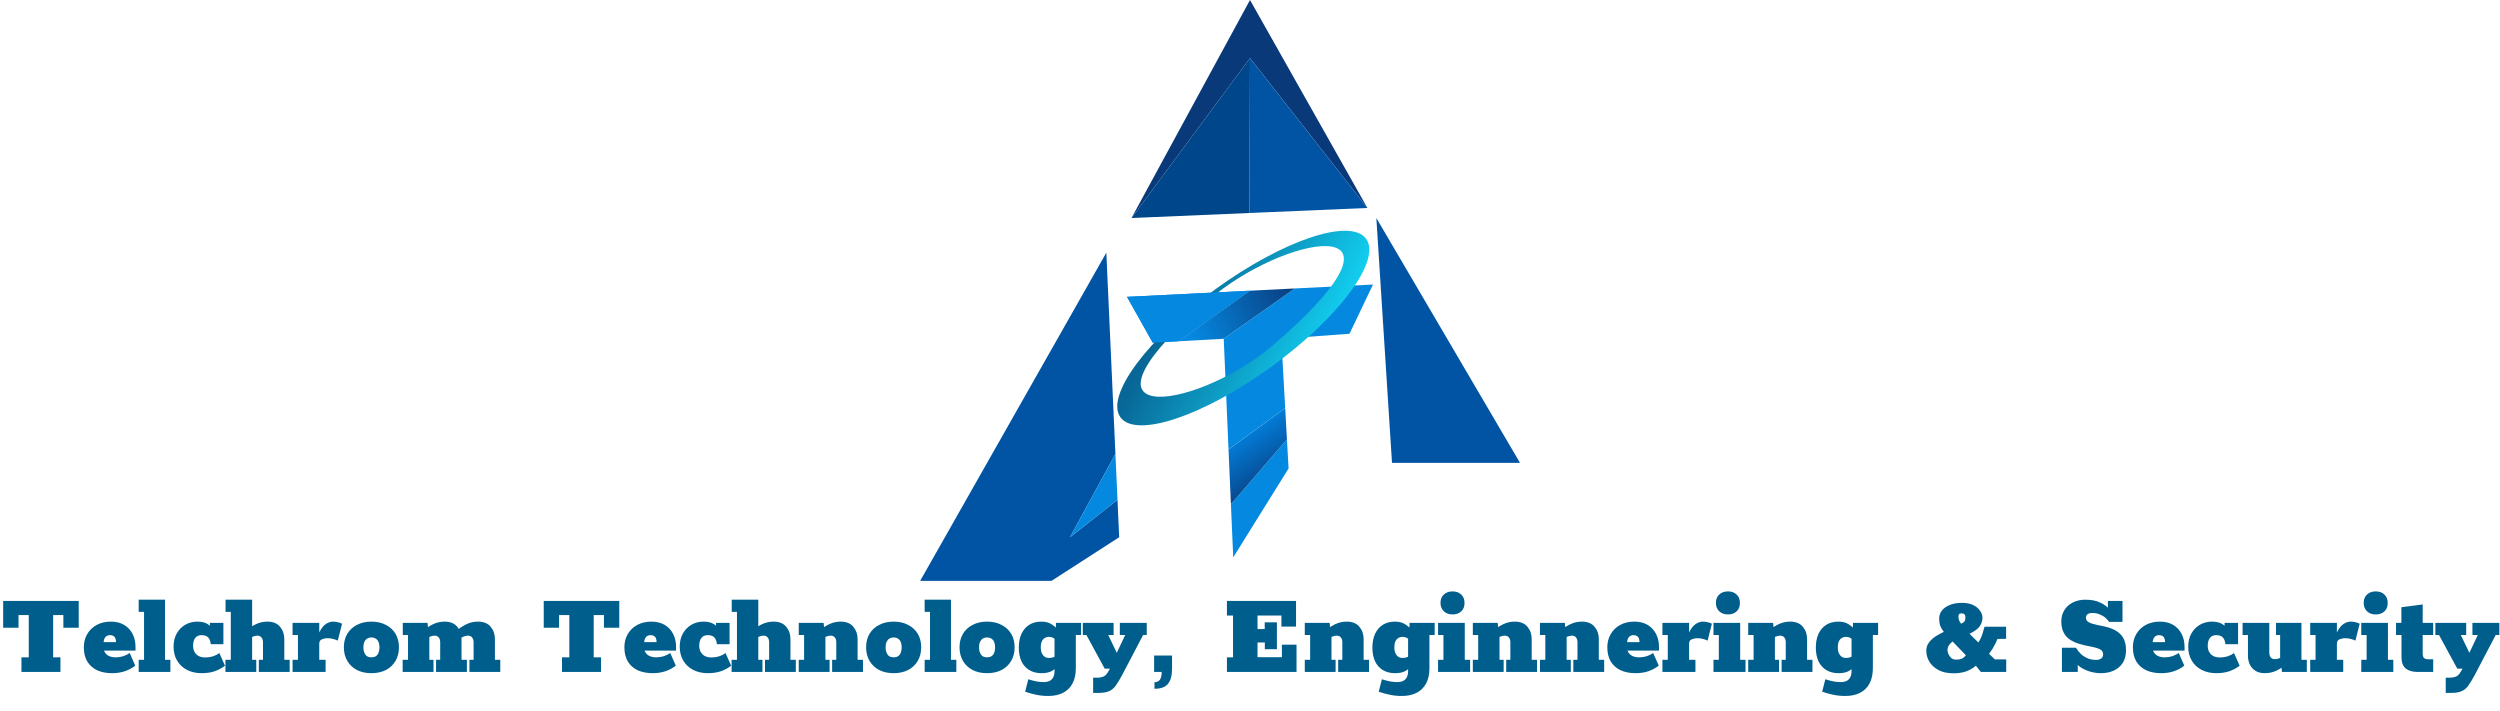 <svg width="2236" height="636" viewBox="0 0 2236 636" fill="none" xmlns="http://www.w3.org/2000/svg">
<path d="M1103 498.5L1152.5 419L1151.04 393L1100.93 451L1103 498.5Z" fill="#0588E0"/>
<path d="M1100.93 451L1151.04 393L1149.47 365L1098.8 402L1100.93 451Z" fill="url(#paint0_linear_35_3)"/>
<path d="M1008 265.5L1031 306.5L1054 305.232L1118 260L1008 265.5Z" fill="#0588E0"/>
<path fill-rule="evenodd" clip-rule="evenodd" d="M1207 298.5L1146 303L1149.47 365L1098.8 402L1094.5 303L1158 258L1228 254.5L1207 298.5Z" fill="#0588E0"/>
<path d="M1094.5 303L1158 258L1118 260L1054 305.232L1094.5 303Z" fill="url(#paint1_linear_35_3)"/>
<path d="M1245 414L1231 195L1359.5 414H1245Z" fill="#0154A4"/>
<path fill-rule="evenodd" clip-rule="evenodd" d="M989.5 226L823 519.5H940.5L1001 480.5L999.486 447L957 480.5L997.634 406L989.5 226Z" fill="#0154A4"/>
<path d="M957 480.5L999.486 447L997.634 406L957 480.5Z" fill="#0588E0"/>
<path d="M1223 186L1118 0L1012 195L1118 52L1223 186Z" fill="#093979"/>
<path fill-rule="evenodd" clip-rule="evenodd" d="M1223 186L1117.5 190.5L1118 52L1223 186Z" fill="#0154A4"/>
<path d="M1118 52L1012 195L1117.5 190.5L1118 52Z" fill="#00468A"/>
<path fill-rule="evenodd" clip-rule="evenodd" d="M1221.87 213.585C1235.75 232.685 1197.81 283.909 1137.13 327.997C1076.45 372.084 1016 392.34 1002.13 373.239C988.25 354.139 1026.19 302.915 1086.87 258.827C1147.55 214.74 1208 194.484 1221.87 213.585ZM1086.87 263.5C1157.5 207 1277 190 1137.13 310C1066.5 368.844 943 385 1086.87 263.5Z" fill="url(#paint2_linear_35_3)"/>
<path d="M1008 265.5L1031 306.5L1054 305.232L1118 260L1008 265.5Z" fill="#0588E0"/>
<path d="M19.184 601V587.92H25.724V550.097H16.568V561.433H2.834V537.453H70.414V561.433H56.68V550.097H47.524V587.92H54.064V601H19.184ZM100.375 602.09C95.143 602.09 90.638 601.218 86.859 599.474C83.081 597.657 80.138 595.041 78.03 591.626C75.996 588.138 74.978 583.923 74.978 578.982C74.978 574.477 75.996 570.516 78.03 567.101C80.065 563.613 82.899 560.888 86.532 558.926C90.166 556.964 94.38 555.983 99.176 555.983C103.827 555.983 107.787 556.964 111.057 558.926C114.327 560.888 116.834 563.577 118.578 566.992C120.322 570.335 121.194 574.186 121.194 578.546V581.925H84.57L84.679 574.295H103.754C103.754 572.987 103.573 571.861 103.209 570.916C102.846 569.971 102.265 569.281 101.465 568.845C100.739 568.336 99.758 568.082 98.522 568.082C96.996 568.082 95.761 568.482 94.816 569.281C93.944 570.008 93.327 571.098 92.963 572.551C92.6 574.004 92.418 575.748 92.418 577.783C92.418 580.108 92.891 582.034 93.835 583.56C94.78 585.013 96.052 586.103 97.65 586.83C99.322 587.557 101.247 587.92 103.427 587.92C105.753 587.92 108.005 587.593 110.185 586.939C112.365 586.212 114.291 585.231 115.962 583.996L120.976 595.332C118.36 597.439 115.272 599.111 111.711 600.346C108.223 601.509 104.445 602.09 100.375 602.09ZM124.039 601V590.1H128.835V547.263H124.039V536.363H147.583V590.1H152.379V601H124.039ZM180.417 602.09C175.403 602.09 171.007 601.109 167.228 599.147C163.449 597.185 160.506 594.424 158.399 590.863C156.292 587.302 155.238 583.16 155.238 578.437C155.238 573.859 156.183 569.899 158.072 566.556C160.034 563.141 162.614 560.525 165.811 558.708C169.008 556.891 172.569 555.983 176.493 555.983C180.417 555.983 183.542 556.746 185.867 558.272C188.265 559.798 190.045 561.833 191.208 564.376H187.72V557.073H199.819V576.148H188.483C188.265 573.605 187.538 571.643 186.303 570.262C185.068 568.809 183.069 568.082 180.308 568.082C178.709 568.082 177.329 568.445 176.166 569.172C175.076 569.899 174.204 570.989 173.55 572.442C172.969 573.823 172.678 575.494 172.678 577.456C172.678 579.636 173.114 581.525 173.986 583.124C174.931 584.723 176.202 585.958 177.801 586.83C179.472 587.629 181.434 588.029 183.687 588.029C186.012 588.029 188.265 587.702 190.445 587.048C192.625 586.321 194.551 585.34 196.222 584.105L201.236 595.441C198.547 597.476 195.495 599.111 192.08 600.346C188.737 601.509 184.85 602.09 180.417 602.09ZM201.633 601V590.1H206.429V547.263H201.742V536.363H225.504V562.305L219.945 564.158C222.924 561.615 225.976 559.616 229.101 558.163C232.226 556.71 235.568 555.983 239.129 555.983C244.143 555.983 247.922 557.509 250.465 560.561C253.008 563.613 254.28 567.283 254.28 571.57V590.1H259.076V601H231.499V590.1H235.205V574.513C235.205 572.624 234.769 571.17 233.897 570.153C233.025 569.063 231.79 568.518 230.191 568.518C228.81 568.518 227.393 568.845 225.94 569.499C224.559 570.08 223.251 570.916 222.016 572.006L225.504 564.158V590.1H229.21V601H201.633ZM261.678 601V590.1H266.474V567.973H261.678V557.073H285.549V570.698L283.587 571.025C284.823 566.956 286.24 563.867 287.838 561.76C289.437 559.58 291.108 558.09 292.852 557.291C294.596 556.419 296.268 555.983 297.866 555.983C299.465 555.983 300.918 556.165 302.226 556.528C303.534 556.819 304.77 557.255 305.932 557.836L302.117 572.987C301.027 572.406 299.647 571.897 297.975 571.461C296.377 571.025 294.633 570.807 292.743 570.807C291.217 570.807 289.619 571.134 287.947 571.788C286.349 572.442 285.549 573.75 285.549 575.712V590.1H291.217V601H261.678ZM332.195 602.09C327.254 602.09 322.93 601.145 319.224 599.256C315.518 597.294 312.648 594.569 310.613 591.081C308.579 587.593 307.561 583.56 307.561 578.982C307.561 574.331 308.579 570.298 310.613 566.883C312.648 563.468 315.518 560.815 319.224 558.926C322.93 556.964 327.254 555.983 332.195 555.983C337.137 555.983 341.46 556.964 345.166 558.926C348.872 560.815 351.743 563.468 353.777 566.883C355.812 570.298 356.829 574.331 356.829 578.982C356.829 583.56 355.812 587.593 353.777 591.081C351.743 594.569 348.872 597.294 345.166 599.256C341.46 601.145 337.137 602.09 332.195 602.09ZM332.195 587.92C333.721 587.92 335.029 587.593 336.119 586.939C337.209 586.212 338.009 585.195 338.517 583.887C339.099 582.506 339.389 580.871 339.389 578.982C339.389 577.093 339.099 575.494 338.517 574.186C338.009 572.878 337.209 571.897 336.119 571.243C335.029 570.516 333.721 570.153 332.195 570.153C330.669 570.153 329.361 570.516 328.271 571.243C327.254 571.897 326.455 572.878 325.873 574.186C325.292 575.494 325.001 577.093 325.001 578.982C325.001 580.871 325.292 582.506 325.873 583.887C326.455 585.195 327.254 586.212 328.271 586.939C329.361 587.593 330.669 587.92 332.195 587.92ZM360.14 601V590.1H364.936V567.973H360.249V557.073H382.376L382.921 562.305L378.452 564.158C381.432 561.615 384.484 559.616 387.608 558.163C390.733 556.71 394.076 555.983 397.636 555.983C402.65 555.983 406.429 557.509 408.972 560.561C411.516 563.613 412.787 567.283 412.787 571.57V590.1H417.583V601H390.006V590.1H393.712V574.513C393.712 572.624 393.276 571.17 392.404 570.153C391.532 569.063 390.297 568.518 388.698 568.518C387.318 568.518 385.901 568.845 384.447 569.499C383.067 570.08 381.759 570.916 380.523 572.006L384.011 564.158V590.1H387.717V601H360.14ZM419.872 601V590.1H423.578V574.513C423.578 572.624 423.142 571.17 422.27 570.153C421.398 569.063 420.163 568.518 418.564 568.518C417.184 568.518 415.767 568.845 414.313 569.499C412.933 570.08 411.625 570.916 410.389 572.006L408.318 564.158C411.298 561.615 414.35 559.616 417.474 558.163C420.599 556.71 423.942 555.983 427.502 555.983C432.516 555.983 436.295 557.509 438.838 560.561C441.382 563.613 442.653 567.283 442.653 571.57V590.1H447.449V601H419.872ZM502.659 601V587.92H509.199V550.097H500.043V561.433H486.309V537.453H553.889V561.433H540.155V550.097H530.999V587.92H537.539V601H502.659ZM583.85 602.09C578.618 602.09 574.113 601.218 570.334 599.474C566.555 597.657 563.612 595.041 561.505 591.626C559.47 588.138 558.453 583.923 558.453 578.982C558.453 574.477 559.47 570.516 561.505 567.101C563.54 563.613 566.374 560.888 570.007 558.926C573.64 556.964 577.855 555.983 582.651 555.983C587.302 555.983 591.262 556.964 594.532 558.926C597.802 560.888 600.309 563.577 602.053 566.992C603.797 570.335 604.669 574.186 604.669 578.546V581.925H568.045L568.154 574.295H587.229C587.229 572.987 587.047 571.861 586.684 570.916C586.321 569.971 585.739 569.281 584.94 568.845C584.213 568.336 583.232 568.082 581.997 568.082C580.471 568.082 579.236 568.482 578.291 569.281C577.419 570.008 576.801 571.098 576.438 572.551C576.075 574.004 575.893 575.748 575.893 577.783C575.893 580.108 576.365 582.034 577.31 583.56C578.255 585.013 579.526 586.103 581.125 586.83C582.796 587.557 584.722 587.92 586.902 587.92C589.227 587.92 591.48 587.593 593.66 586.939C595.84 586.212 597.766 585.231 599.437 583.996L604.451 595.332C601.835 597.439 598.747 599.111 595.186 600.346C591.698 601.509 587.919 602.09 583.85 602.09ZM633.129 602.09C628.115 602.09 623.719 601.109 619.94 599.147C616.161 597.185 613.218 594.424 611.111 590.863C609.004 587.302 607.95 583.16 607.95 578.437C607.95 573.859 608.895 569.899 610.784 566.556C612.746 563.141 615.326 560.525 618.523 558.708C621.72 556.891 625.281 555.983 629.205 555.983C633.129 555.983 636.254 556.746 638.579 558.272C640.977 559.798 642.757 561.833 643.92 564.376H640.432V557.073H652.531V576.148H641.195C640.977 573.605 640.25 571.643 639.015 570.262C637.78 568.809 635.781 568.082 633.02 568.082C631.421 568.082 630.041 568.445 628.878 569.172C627.788 569.899 626.916 570.989 626.262 572.442C625.681 573.823 625.39 575.494 625.39 577.456C625.39 579.636 625.826 581.525 626.698 583.124C627.643 584.723 628.914 585.958 630.513 586.83C632.184 587.629 634.146 588.029 636.399 588.029C638.724 588.029 640.977 587.702 643.157 587.048C645.337 586.321 647.263 585.34 648.934 584.105L653.948 595.441C651.259 597.476 648.207 599.111 644.792 600.346C641.449 601.509 637.562 602.09 633.129 602.09ZM654.345 601V590.1H659.141V547.263H654.454V536.363H678.216V562.305L672.657 564.158C675.636 561.615 678.688 559.616 681.813 558.163C684.938 556.71 688.28 555.983 691.841 555.983C696.855 555.983 700.634 557.509 703.177 560.561C705.72 563.613 706.992 567.283 706.992 571.57V590.1H711.788V601H684.211V590.1H687.917V574.513C687.917 572.624 687.481 571.17 686.609 570.153C685.737 569.063 684.502 568.518 682.903 568.518C681.522 568.518 680.105 568.845 678.652 569.499C677.271 570.08 675.963 570.916 674.728 572.006L678.216 564.158V590.1H681.922V601H654.345ZM714.39 601V590.1H719.186V567.973H714.39V557.073H736.626L737.171 562.305L732.702 564.158C735.682 561.615 738.734 559.616 741.858 558.163C744.983 556.71 748.326 555.983 751.886 555.983C756.9 555.983 760.679 557.509 763.222 560.561C765.766 563.613 767.037 567.283 767.037 571.57V590.1H771.833V601H744.256V590.1H747.962V574.513C747.962 572.624 747.526 571.17 746.654 570.153C745.782 569.063 744.547 568.518 742.948 568.518C741.568 568.518 740.151 568.845 738.697 569.499C737.317 570.08 736.009 570.916 734.773 572.006L738.261 564.158V590.1H741.967V601H714.39ZM799.277 602.09C794.336 602.09 790.012 601.145 786.306 599.256C782.6 597.294 779.73 594.569 777.695 591.081C775.661 587.593 774.643 583.56 774.643 578.982C774.643 574.331 775.661 570.298 777.695 566.883C779.73 563.468 782.6 560.815 786.306 558.926C790.012 556.964 794.336 555.983 799.277 555.983C804.219 555.983 808.542 556.964 812.248 558.926C815.954 560.815 818.825 563.468 820.859 566.883C822.894 570.298 823.911 574.331 823.911 578.982C823.911 583.56 822.894 587.593 820.859 591.081C818.825 594.569 815.954 597.294 812.248 599.256C808.542 601.145 804.219 602.09 799.277 602.09ZM799.277 587.92C800.803 587.92 802.111 587.593 803.201 586.939C804.291 586.212 805.091 585.195 805.599 583.887C806.181 582.506 806.471 580.871 806.471 578.982C806.471 577.093 806.181 575.494 805.599 574.186C805.091 572.878 804.291 571.897 803.201 571.243C802.111 570.516 800.803 570.153 799.277 570.153C797.751 570.153 796.443 570.516 795.353 571.243C794.336 571.897 793.537 572.878 792.955 574.186C792.374 575.494 792.083 577.093 792.083 578.982C792.083 580.871 792.374 582.506 792.955 583.887C793.537 585.195 794.336 586.212 795.353 586.939C796.443 587.593 797.751 587.92 799.277 587.92ZM827.004 601V590.1H831.8V547.263H827.004V536.363H850.548V590.1H855.344V601H827.004ZM882.837 602.09C877.896 602.09 873.572 601.145 869.866 599.256C866.16 597.294 863.29 594.569 861.255 591.081C859.22 587.593 858.203 583.56 858.203 578.982C858.203 574.331 859.22 570.298 861.255 566.883C863.29 563.468 866.16 560.815 869.866 558.926C873.572 556.964 877.896 555.983 882.837 555.983C887.778 555.983 892.102 556.964 895.808 558.926C899.514 560.815 902.384 563.468 904.419 566.883C906.454 570.298 907.471 574.331 907.471 578.982C907.471 583.56 906.454 587.593 904.419 591.081C902.384 594.569 899.514 597.294 895.808 599.256C892.102 601.145 887.778 602.09 882.837 602.09ZM882.837 587.92C884.363 587.92 885.671 587.593 886.761 586.939C887.851 586.212 888.65 585.195 889.159 583.887C889.74 582.506 890.031 580.871 890.031 578.982C890.031 577.093 889.74 575.494 889.159 574.186C888.65 572.878 887.851 571.897 886.761 571.243C885.671 570.516 884.363 570.153 882.837 570.153C881.311 570.153 880.003 570.516 878.913 571.243C877.896 571.897 877.096 572.878 876.515 574.186C875.934 575.494 875.643 577.093 875.643 578.982C875.643 580.871 875.934 582.506 876.515 583.887C877.096 585.195 877.896 586.212 878.913 586.939C880.003 587.593 881.311 587.92 882.837 587.92ZM937.487 622.473C933.708 622.473 930.148 622.11 926.805 621.383C923.535 620.729 920.229 619.821 916.886 618.658L919.72 607.54C922.699 608.485 925.206 609.139 927.241 609.502C929.348 609.865 931.456 610.047 933.563 610.047C936.833 610.047 939.231 609.211 940.757 607.54C942.356 605.869 943.155 603.471 943.155 600.346V596.313L947.951 593.806C945.48 596.713 943.082 598.82 940.757 600.128C938.504 601.436 935.452 602.09 931.601 602.09C927.241 602.09 923.535 601.145 920.483 599.256C917.431 597.367 915.106 594.714 913.507 591.299C911.981 587.884 911.218 583.851 911.218 579.2C911.218 574.622 911.981 570.589 913.507 567.101C915.106 563.613 917.395 560.888 920.374 558.926C923.426 556.964 927.132 555.983 931.492 555.983C935.198 555.983 938.286 556.819 940.757 558.49C943.228 560.089 945.153 561.869 946.534 563.831L944.245 565.03L944.463 557.073H966.917V567.973H962.23V597.512C962.23 602.962 961.249 607.54 959.287 611.246C957.325 614.952 954.491 617.75 950.785 619.639C947.152 621.528 942.719 622.473 937.487 622.473ZM938.25 588.465C939.921 588.465 941.411 588.174 942.719 587.593C944.027 586.939 945.299 585.994 946.534 584.759L943.155 592.28V566.774L945.771 574.077C944.754 572.551 943.591 571.425 942.283 570.698C941.048 569.971 939.703 569.608 938.25 569.608C936.797 569.608 935.489 569.971 934.326 570.698C933.236 571.352 932.364 572.406 931.71 573.859C931.129 575.24 930.838 576.984 930.838 579.091C930.838 580.98 931.129 582.652 931.71 584.105C932.364 585.486 933.236 586.576 934.326 587.375C935.416 588.102 936.724 588.465 938.25 588.465ZM977.704 619.748V606.123H981.301C982.973 606.123 984.39 605.941 985.552 605.578C986.715 605.287 987.732 604.779 988.604 604.052C989.476 603.325 990.276 602.308 991.002 601L992.746 598.057H988.059L971.709 567.973H968.439V557.073H996.016V567.973H991.22L998.85 583.887L1006.37 567.973H1001.58V557.073H1025.66V567.973H1022.39L1003.43 604.161C1001.47 607.794 999.65 610.774 997.978 613.099C996.38 615.424 994.418 617.096 992.092 618.113C989.767 619.203 986.57 619.748 982.5 619.748H977.704ZM1032.57 616.042V610.156C1034.75 610.156 1036.35 609.429 1037.37 607.976C1038.46 606.523 1039.01 604.197 1039.01 601H1032.25V586.285H1048.27V597.948C1048.27 604.125 1047.07 608.666 1044.67 611.573C1042.28 614.552 1038.24 616.042 1032.57 616.042ZM1097.37 601V587.92H1102.82V550.533H1097.37V537.453H1159.17V560.452H1146.09V550.533H1124.73V562.632H1131.16V556.637H1142.06V580.617H1131.27V574.622H1124.73V587.811H1146.53V576.584H1159.61V601H1097.37ZM1167 601V590.1H1171.79V567.973H1167V557.073H1189.23L1189.78 562.305L1185.31 564.158C1188.29 561.615 1191.34 559.616 1194.46 558.163C1197.59 556.71 1200.93 555.983 1204.49 555.983C1209.51 555.983 1213.28 557.509 1215.83 560.561C1218.37 563.613 1219.64 567.283 1219.64 571.57V590.1H1224.44V601H1196.86V590.1H1200.57V574.513C1200.57 572.624 1200.13 571.17 1199.26 570.153C1198.39 569.063 1197.15 568.518 1195.55 568.518C1194.17 568.518 1192.76 568.845 1191.3 569.499C1189.92 570.08 1188.61 570.916 1187.38 572.006L1190.87 564.158V590.1H1194.57V601H1167ZM1253.74 622.473C1249.96 622.473 1246.4 622.11 1243.05 621.383C1239.78 620.729 1236.48 619.821 1233.13 618.658L1235.97 607.54C1238.95 608.485 1241.46 609.139 1243.49 609.502C1245.6 609.865 1247.7 610.047 1249.81 610.047C1253.08 610.047 1255.48 609.211 1257.01 607.54C1258.6 605.869 1259.4 603.471 1259.4 600.346V596.313L1264.2 593.806C1261.73 596.713 1259.33 598.82 1257.01 600.128C1254.75 601.436 1251.7 602.09 1247.85 602.09C1243.49 602.09 1239.78 601.145 1236.73 599.256C1233.68 597.367 1231.35 594.714 1229.76 591.299C1228.23 587.884 1227.47 583.851 1227.47 579.2C1227.47 574.622 1228.23 570.589 1229.76 567.101C1231.35 563.613 1233.64 560.888 1236.62 558.926C1239.67 556.964 1243.38 555.983 1247.74 555.983C1251.45 555.983 1254.54 556.819 1257.01 558.49C1259.48 560.089 1261.4 561.869 1262.78 563.831L1260.49 565.03L1260.71 557.073H1283.17V567.973H1278.48V597.512C1278.48 602.962 1277.5 607.54 1275.54 611.246C1273.57 614.952 1270.74 617.75 1267.03 619.639C1263.4 621.528 1258.97 622.473 1253.74 622.473ZM1254.5 588.465C1256.17 588.465 1257.66 588.174 1258.97 587.593C1260.28 586.939 1261.55 585.994 1262.78 584.759L1259.4 592.28V566.774L1262.02 574.077C1261 572.551 1259.84 571.425 1258.53 570.698C1257.3 569.971 1255.95 569.608 1254.5 569.608C1253.05 569.608 1251.74 569.971 1250.57 570.698C1249.48 571.352 1248.61 572.406 1247.96 573.859C1247.38 575.24 1247.09 576.984 1247.09 579.091C1247.09 580.98 1247.38 582.652 1247.96 584.105C1248.61 585.486 1249.48 586.576 1250.57 587.375C1251.66 588.102 1252.97 588.465 1254.5 588.465ZM1286.21 601V590.1H1291.01V567.973H1286.21V557.073H1310.09V590.1H1314.88V601H1286.21ZM1299.19 549.552C1295.92 549.552 1293.3 548.607 1291.34 546.718C1289.38 544.829 1288.39 542.322 1288.39 539.197C1288.39 536.072 1289.38 533.602 1291.34 531.785C1293.3 529.896 1295.92 528.951 1299.19 528.951C1302.46 528.951 1305.04 529.896 1306.92 531.785C1308.89 533.602 1309.87 536.072 1309.87 539.197C1309.94 542.322 1309 544.829 1307.03 546.718C1305.07 548.607 1302.46 549.552 1299.19 549.552ZM1317.3 601V590.1H1322.09V567.973H1317.3V557.073H1339.53L1340.08 562.305L1335.61 564.158C1338.59 561.615 1341.64 559.616 1344.76 558.163C1347.89 556.71 1351.23 555.983 1354.79 555.983C1359.81 555.983 1363.59 557.509 1366.13 560.561C1368.67 563.613 1369.94 567.283 1369.94 571.57V590.1H1374.74V601H1347.16V590.1H1350.87V574.513C1350.87 572.624 1350.43 571.17 1349.56 570.153C1348.69 569.063 1347.45 568.518 1345.85 568.518C1344.47 568.518 1343.06 568.845 1341.6 569.499C1340.22 570.08 1338.91 570.916 1337.68 572.006L1341.17 564.158V590.1H1344.87V601H1317.3ZM1377.33 601V590.1H1382.13V567.973H1377.33V557.073H1399.57L1400.11 562.305L1395.64 564.158C1398.62 561.615 1401.67 559.616 1404.8 558.163C1407.92 556.71 1411.27 555.983 1414.83 555.983C1419.84 555.983 1423.62 557.509 1426.16 560.561C1428.71 563.613 1429.98 567.283 1429.98 571.57V590.1H1434.77V601H1407.2V590.1H1410.9V574.513C1410.9 572.624 1410.47 571.17 1409.6 570.153C1408.72 569.063 1407.49 568.518 1405.89 568.518C1404.51 568.518 1403.09 568.845 1401.64 569.499C1400.26 570.08 1398.95 570.916 1397.71 572.006L1401.2 564.158V590.1H1404.91V601H1377.33ZM1462.98 602.09C1457.75 602.09 1453.24 601.218 1449.47 599.474C1445.69 597.657 1442.74 595.041 1440.64 591.626C1438.6 588.138 1437.58 583.923 1437.58 578.982C1437.58 574.477 1438.6 570.516 1440.64 567.101C1442.67 563.613 1445.51 560.888 1449.14 558.926C1452.77 556.964 1456.99 555.983 1461.78 555.983C1466.43 555.983 1470.39 556.964 1473.66 558.926C1476.93 560.888 1479.44 563.577 1481.18 566.992C1482.93 570.335 1483.8 574.186 1483.8 578.546V581.925H1447.18L1447.29 574.295H1466.36C1466.36 572.987 1466.18 571.861 1465.82 570.916C1465.45 569.971 1464.87 569.281 1464.07 568.845C1463.35 568.336 1462.36 568.082 1461.13 568.082C1459.6 568.082 1458.37 568.482 1457.42 569.281C1456.55 570.008 1455.93 571.098 1455.57 572.551C1455.21 574.004 1455.02 575.748 1455.02 577.783C1455.02 580.108 1455.5 582.034 1456.44 583.56C1457.39 585.013 1458.66 586.103 1460.26 586.83C1461.93 587.557 1463.85 587.92 1466.03 587.92C1468.36 587.92 1470.61 587.593 1472.79 586.939C1474.97 586.212 1476.9 585.231 1478.57 583.996L1483.58 595.332C1480.97 597.439 1477.88 599.111 1474.32 600.346C1470.83 601.509 1467.05 602.09 1462.98 602.09ZM1486.86 601V590.1H1491.66V567.973H1486.86V557.073H1510.73V570.698L1508.77 571.025C1510.01 566.956 1511.43 563.867 1513.02 561.76C1514.62 559.58 1516.29 558.09 1518.04 557.291C1519.78 556.419 1521.45 555.983 1523.05 555.983C1524.65 555.983 1526.1 556.165 1527.41 556.528C1528.72 556.819 1529.96 557.255 1531.12 557.836L1527.3 572.987C1526.21 572.406 1524.83 571.897 1523.16 571.461C1521.56 571.025 1519.82 570.807 1517.93 570.807C1516.4 570.807 1514.8 571.134 1513.13 571.788C1511.53 572.442 1510.73 573.75 1510.73 575.712V590.1H1516.4V601H1486.86ZM1532.53 601V590.1H1537.32V567.973H1532.53V557.073H1556.4V590.1H1561.2V601H1532.53ZM1545.5 549.552C1542.23 549.552 1539.61 548.607 1537.65 546.718C1535.69 544.829 1534.71 542.322 1534.71 539.197C1534.71 536.072 1535.69 533.602 1537.65 531.785C1539.61 529.896 1542.23 528.951 1545.5 528.951C1548.77 528.951 1551.35 529.896 1553.24 531.785C1555.2 533.602 1556.18 536.072 1556.18 539.197C1556.25 542.322 1555.31 544.829 1553.35 546.718C1551.39 548.607 1548.77 549.552 1545.5 549.552ZM1563.61 601V590.1H1568.41V567.973H1563.61V557.073H1585.85L1586.39 562.305L1581.92 564.158C1584.9 561.615 1587.95 559.616 1591.08 558.163C1594.2 556.71 1597.55 555.983 1601.11 555.983C1606.12 555.983 1609.9 557.509 1612.44 560.561C1614.99 563.613 1616.26 567.283 1616.26 571.57V590.1H1621.05V601H1593.48V590.1H1597.18V574.513C1597.18 572.624 1596.75 571.17 1595.87 570.153C1595 569.063 1593.77 568.518 1592.17 568.518C1590.79 568.518 1589.37 568.845 1587.92 569.499C1586.54 570.08 1585.23 570.916 1583.99 572.006L1587.48 564.158V590.1H1591.19V601H1563.61ZM1650.35 622.473C1646.57 622.473 1643.01 622.11 1639.67 621.383C1636.4 620.729 1633.09 619.821 1629.75 618.658L1632.58 607.54C1635.56 608.485 1638.07 609.139 1640.11 609.502C1642.21 609.865 1644.32 610.047 1646.43 610.047C1649.7 610.047 1652.1 609.211 1653.62 607.54C1655.22 605.869 1656.02 603.471 1656.02 600.346V596.313L1660.82 593.806C1658.34 596.713 1655.95 598.82 1653.62 600.128C1651.37 601.436 1648.32 602.09 1644.47 602.09C1640.11 602.09 1636.4 601.145 1633.35 599.256C1630.3 597.367 1627.97 594.714 1626.37 591.299C1624.85 587.884 1624.08 583.851 1624.08 579.2C1624.08 574.622 1624.85 570.589 1626.37 567.101C1627.97 563.613 1630.26 560.888 1633.24 558.926C1636.29 556.964 1640 555.983 1644.36 555.983C1648.06 555.983 1651.15 556.819 1653.62 558.49C1656.09 560.089 1658.02 561.869 1659.4 563.831L1657.11 565.03L1657.33 557.073H1679.78V567.973H1675.09V597.512C1675.09 602.962 1674.11 607.54 1672.15 611.246C1670.19 614.952 1667.36 617.75 1663.65 619.639C1660.02 621.528 1655.58 622.473 1650.35 622.473ZM1651.11 588.465C1652.79 588.465 1654.28 588.174 1655.58 587.593C1656.89 586.939 1658.16 585.994 1659.4 584.759L1656.02 592.28V566.774L1658.64 574.077C1657.62 572.551 1656.46 571.425 1655.15 570.698C1653.91 569.971 1652.57 569.608 1651.11 569.608C1649.66 569.608 1648.35 569.971 1647.19 570.698C1646.1 571.352 1645.23 572.406 1644.57 573.859C1643.99 575.24 1643.7 576.984 1643.7 579.091C1643.7 580.98 1643.99 582.652 1644.57 584.105C1645.23 585.486 1646.1 586.576 1647.19 587.375C1648.28 588.102 1649.59 588.465 1651.11 588.465ZM1747.28 602.199C1741.83 602.199 1737.29 601.218 1733.66 599.256C1730.02 597.221 1727.3 594.678 1725.48 591.626C1723.74 588.501 1722.87 585.34 1722.87 582.143C1722.87 579.382 1723.59 576.984 1725.05 574.949C1726.5 572.914 1728.39 571.098 1730.71 569.499C1733.11 567.9 1735.73 566.447 1738.56 565.139C1737.4 563.686 1736.42 562.087 1735.62 560.343C1734.82 558.526 1734.42 556.056 1734.42 552.931C1734.42 550.606 1735.15 548.426 1736.6 546.391C1738.13 544.284 1740.42 542.576 1743.47 541.268C1746.52 539.887 1750.3 539.197 1754.8 539.197C1758.95 539.197 1762.36 539.887 1765.05 541.268C1767.74 542.649 1769.74 544.356 1771.04 546.391C1772.43 548.353 1773.12 550.351 1773.12 552.386C1773.12 555.075 1772.35 557.582 1770.83 559.907C1769.3 562.232 1766.21 564.558 1761.56 566.883L1769.41 574.622C1770.43 573.241 1771.26 571.715 1771.92 570.044C1772.64 568.373 1773.22 566.701 1773.66 565.03C1774.17 563.359 1774.61 561.869 1774.97 560.561H1794.26V571.352L1786.52 571.461C1785.94 572.987 1785.25 574.513 1784.45 576.039C1783.73 577.492 1782.93 578.946 1782.05 580.399C1781.18 581.78 1780.16 583.233 1779 584.759L1784.23 589.773H1794.37V601H1771.7L1767.23 595.441C1764.76 597.548 1761.89 599.22 1758.62 600.455C1755.35 601.618 1751.57 602.199 1747.28 602.199ZM1749.68 589.991C1751.5 589.991 1753.06 589.737 1754.37 589.228C1755.68 588.719 1756.98 587.666 1758.29 586.067L1746.41 573.75C1745.03 574.767 1743.9 575.93 1743.03 577.238C1742.23 578.473 1741.83 579.927 1741.83 581.598C1741.83 582.179 1742.05 583.16 1742.49 584.541C1743 585.922 1743.83 587.193 1744.99 588.356C1746.16 589.446 1747.72 589.991 1749.68 589.991ZM1753.93 557.836C1755.82 557.037 1756.95 556.201 1757.31 555.329C1757.67 554.457 1757.86 553.403 1757.86 552.168C1757.86 550.86 1757.57 549.952 1756.98 549.443C1756.4 548.862 1755.68 548.571 1754.8 548.571C1753.5 548.571 1752.62 548.825 1752.19 549.334C1751.82 549.843 1751.64 550.606 1751.64 551.623C1751.64 553.076 1751.9 554.312 1752.41 555.329C1752.91 556.274 1753.42 557.109 1753.93 557.836ZM1878.96 602.09C1875.91 602.09 1872.67 601.618 1869.26 600.673C1865.91 599.656 1862.93 598.239 1860.32 596.422C1857.77 594.533 1856.18 592.244 1855.52 589.555H1858.36V601H1844.19V579.309H1856.72C1858.03 581.489 1859.56 583.415 1861.3 585.086C1863.12 586.685 1865.15 587.956 1867.4 588.901C1869.66 589.773 1872.09 590.209 1874.71 590.209C1876.6 590.209 1878.12 589.809 1879.28 589.01C1880.45 588.138 1881.03 586.903 1881.03 585.304C1881.03 584.141 1880.74 583.16 1880.16 582.361C1879.65 581.562 1878.78 580.908 1877.54 580.399C1876.3 579.818 1874.67 579.309 1872.64 578.873L1863.92 577.02C1856.87 575.421 1851.71 572.951 1848.44 569.608C1845.24 566.193 1843.64 561.615 1843.64 555.874C1843.64 552.095 1844.51 548.753 1846.26 545.846C1848.07 542.867 1850.62 540.541 1853.89 538.87C1857.16 537.199 1860.94 536.363 1865.22 536.363C1870.46 536.363 1874.89 537.235 1878.52 538.979C1882.23 540.65 1885.35 543.085 1887.9 546.282H1885.28V537.453H1898.36V556.201H1886.37C1885.5 554.82 1884.33 553.549 1882.88 552.386C1881.43 551.151 1879.72 550.17 1877.76 549.443C1875.87 548.644 1873.76 548.244 1871.44 548.244C1869.62 548.244 1868.2 548.607 1867.19 549.334C1866.17 550.061 1865.66 551.151 1865.66 552.604C1865.66 554.275 1866.49 555.583 1868.17 556.528C1869.84 557.473 1872.64 558.345 1876.56 559.144L1880.92 560.016C1885.64 560.961 1889.53 562.341 1892.58 564.158C1895.63 565.975 1897.89 568.3 1899.34 571.134C1900.79 573.968 1901.52 577.42 1901.52 581.489C1901.52 585.922 1900.58 589.664 1898.69 592.716C1896.8 595.768 1894.14 598.093 1890.73 599.692C1887.39 601.291 1883.46 602.09 1878.96 602.09ZM1933.04 602.09C1927.81 602.09 1923.31 601.218 1919.53 599.474C1915.75 597.657 1912.81 595.041 1910.7 591.626C1908.66 588.138 1907.65 583.923 1907.65 578.982C1907.65 574.477 1908.66 570.516 1910.7 567.101C1912.73 563.613 1915.57 560.888 1919.2 558.926C1922.83 556.964 1927.05 555.983 1931.85 555.983C1936.5 555.983 1940.46 556.964 1943.73 558.926C1947 560.888 1949.5 563.577 1951.25 566.992C1952.99 570.335 1953.86 574.186 1953.86 578.546V581.925H1917.24L1917.35 574.295H1936.42C1936.42 572.987 1936.24 571.861 1935.88 570.916C1935.51 569.971 1934.93 569.281 1934.13 568.845C1933.41 568.336 1932.43 568.082 1931.19 568.082C1929.67 568.082 1928.43 568.482 1927.49 569.281C1926.61 570.008 1926 571.098 1925.63 572.551C1925.27 574.004 1925.09 575.748 1925.09 577.783C1925.09 580.108 1925.56 582.034 1926.5 583.56C1927.45 585.013 1928.72 586.103 1930.32 586.83C1931.99 587.557 1933.92 587.92 1936.1 587.92C1938.42 587.92 1940.67 587.593 1942.85 586.939C1945.03 586.212 1946.96 585.231 1948.63 583.996L1953.65 595.332C1951.03 597.439 1947.94 599.111 1944.38 600.346C1940.89 601.509 1937.11 602.09 1933.04 602.09ZM1982.32 602.09C1977.31 602.09 1972.91 601.109 1969.13 599.147C1965.36 597.185 1962.41 594.424 1960.31 590.863C1958.2 587.302 1957.14 583.16 1957.14 578.437C1957.14 573.859 1958.09 569.899 1959.98 566.556C1961.94 563.141 1964.52 560.525 1967.72 558.708C1970.91 556.891 1974.48 555.983 1978.4 555.983C1982.32 555.983 1985.45 556.746 1987.77 558.272C1990.17 559.798 1991.95 561.833 1993.11 564.376H1989.63V557.073H2001.73V576.148H1990.39C1990.17 573.605 1989.44 571.643 1988.21 570.262C1986.97 568.809 1984.98 568.082 1982.21 568.082C1980.62 568.082 1979.24 568.445 1978.07 569.172C1976.98 569.899 1976.11 570.989 1975.46 572.442C1974.88 573.823 1974.58 575.494 1974.58 577.456C1974.58 579.636 1975.02 581.525 1975.89 583.124C1976.84 584.723 1978.11 585.958 1979.71 586.83C1981.38 587.629 1983.34 588.029 1985.59 588.029C1987.92 588.029 1990.17 587.702 1992.35 587.048C1994.53 586.321 1996.46 585.34 1998.13 584.105L2003.14 595.441C2000.45 597.476 1997.4 599.111 1993.99 600.346C1990.64 601.509 1986.76 602.09 1982.32 602.09ZM2025.72 602.09C2022.38 602.09 2019.58 601.4 2017.33 600.019C2015.08 598.566 2013.37 596.676 2012.21 594.351C2011.12 591.953 2010.57 589.337 2010.57 586.503V567.973H2005.77V557.073H2029.65V583.56C2029.65 585.449 2030.08 586.939 2030.95 588.029C2031.83 589.046 2033.06 589.555 2034.66 589.555C2036.04 589.555 2037.42 589.264 2038.8 588.683C2040.25 588.029 2041.6 587.157 2042.83 586.067L2039.35 593.915V567.973H2035.64V557.073H2058.42V590.1H2063.22V601H2040.98L2040.44 595.768L2044.91 593.915C2042 596.458 2038.98 598.457 2035.86 599.91C2032.73 601.363 2029.35 602.09 2025.72 602.09ZM2066.25 601V590.1H2071.04V567.973H2066.25V557.073H2090.12V570.698L2088.15 571.025C2089.39 566.956 2090.81 563.867 2092.41 561.76C2094 559.58 2095.68 558.09 2097.42 557.291C2099.16 556.419 2100.84 555.983 2102.43 555.983C2104.03 555.983 2105.49 556.165 2106.79 556.528C2108.1 556.819 2109.34 557.255 2110.5 557.836L2106.68 572.987C2105.59 572.406 2104.21 571.897 2102.54 571.461C2100.94 571.025 2099.2 570.807 2097.31 570.807C2095.78 570.807 2094.19 571.134 2092.51 571.788C2090.92 572.442 2090.12 573.75 2090.12 575.712V590.1H2095.78V601H2066.25ZM2111.91 601V590.1H2116.71V567.973H2111.91V557.073H2135.78V590.1H2140.58V601H2111.91ZM2124.88 549.552C2121.61 549.552 2119 548.607 2117.03 546.718C2115.07 544.829 2114.09 542.322 2114.09 539.197C2114.09 536.072 2115.07 533.602 2117.03 531.785C2119 529.896 2121.61 528.951 2124.88 528.951C2128.15 528.951 2130.73 529.896 2132.62 531.785C2134.58 533.602 2135.56 536.072 2135.56 539.197C2135.64 542.322 2134.69 544.829 2132.73 546.718C2130.77 548.607 2128.15 549.552 2124.88 549.552ZM2162.5 601C2157.85 601 2154.26 599.983 2151.71 597.948C2149.17 595.841 2147.9 592.498 2147.9 587.92V567.973H2142.99V557.073H2147.79V543.121L2166.86 540.614V557.073H2176.24V567.973H2166.86V584.323C2166.86 586.285 2167.23 587.666 2167.95 588.465C2168.75 589.264 2170.06 589.664 2171.88 589.664H2176.24V601H2162.5ZM2187.46 619.748V606.123H2191.05C2192.72 606.123 2194.14 605.941 2195.3 605.578C2196.47 605.287 2197.48 604.779 2198.36 604.052C2199.23 603.325 2200.03 602.308 2200.75 601L2202.5 598.057H2197.81L2181.46 567.973H2178.19V557.073H2205.77V567.973H2200.97L2208.6 583.887L2216.12 567.973H2211.33V557.073H2235.42V567.973H2232.15L2213.18 604.161C2211.22 607.794 2209.4 610.774 2207.73 613.099C2206.13 615.424 2204.17 617.096 2201.84 618.113C2199.52 619.203 2196.32 619.748 2192.25 619.748H2187.46Z" fill="#005E8D"/>
<defs>
<linearGradient id="paint0_linear_35_3" x1="1136" y1="443" x2="1090" y2="376" gradientUnits="userSpaceOnUse">
<stop stop-color="#093979"/>
<stop offset="1" stop-color="#0099FF"/>
</linearGradient>
<linearGradient id="paint1_linear_35_3" x1="1164" y1="259" x2="1069" y2="307" gradientUnits="userSpaceOnUse">
<stop stop-color="#093979"/>
<stop offset="1" stop-color="#0588E0"/>
</linearGradient>
<linearGradient id="paint2_linear_35_3" x1="1220" y1="265" x2="1088.5" y2="197.5" gradientUnits="userSpaceOnUse">
<stop stop-color="#13D6F6"/>
<stop offset="1" stop-color="#086797"/>
</linearGradient>
</defs>
</svg>
